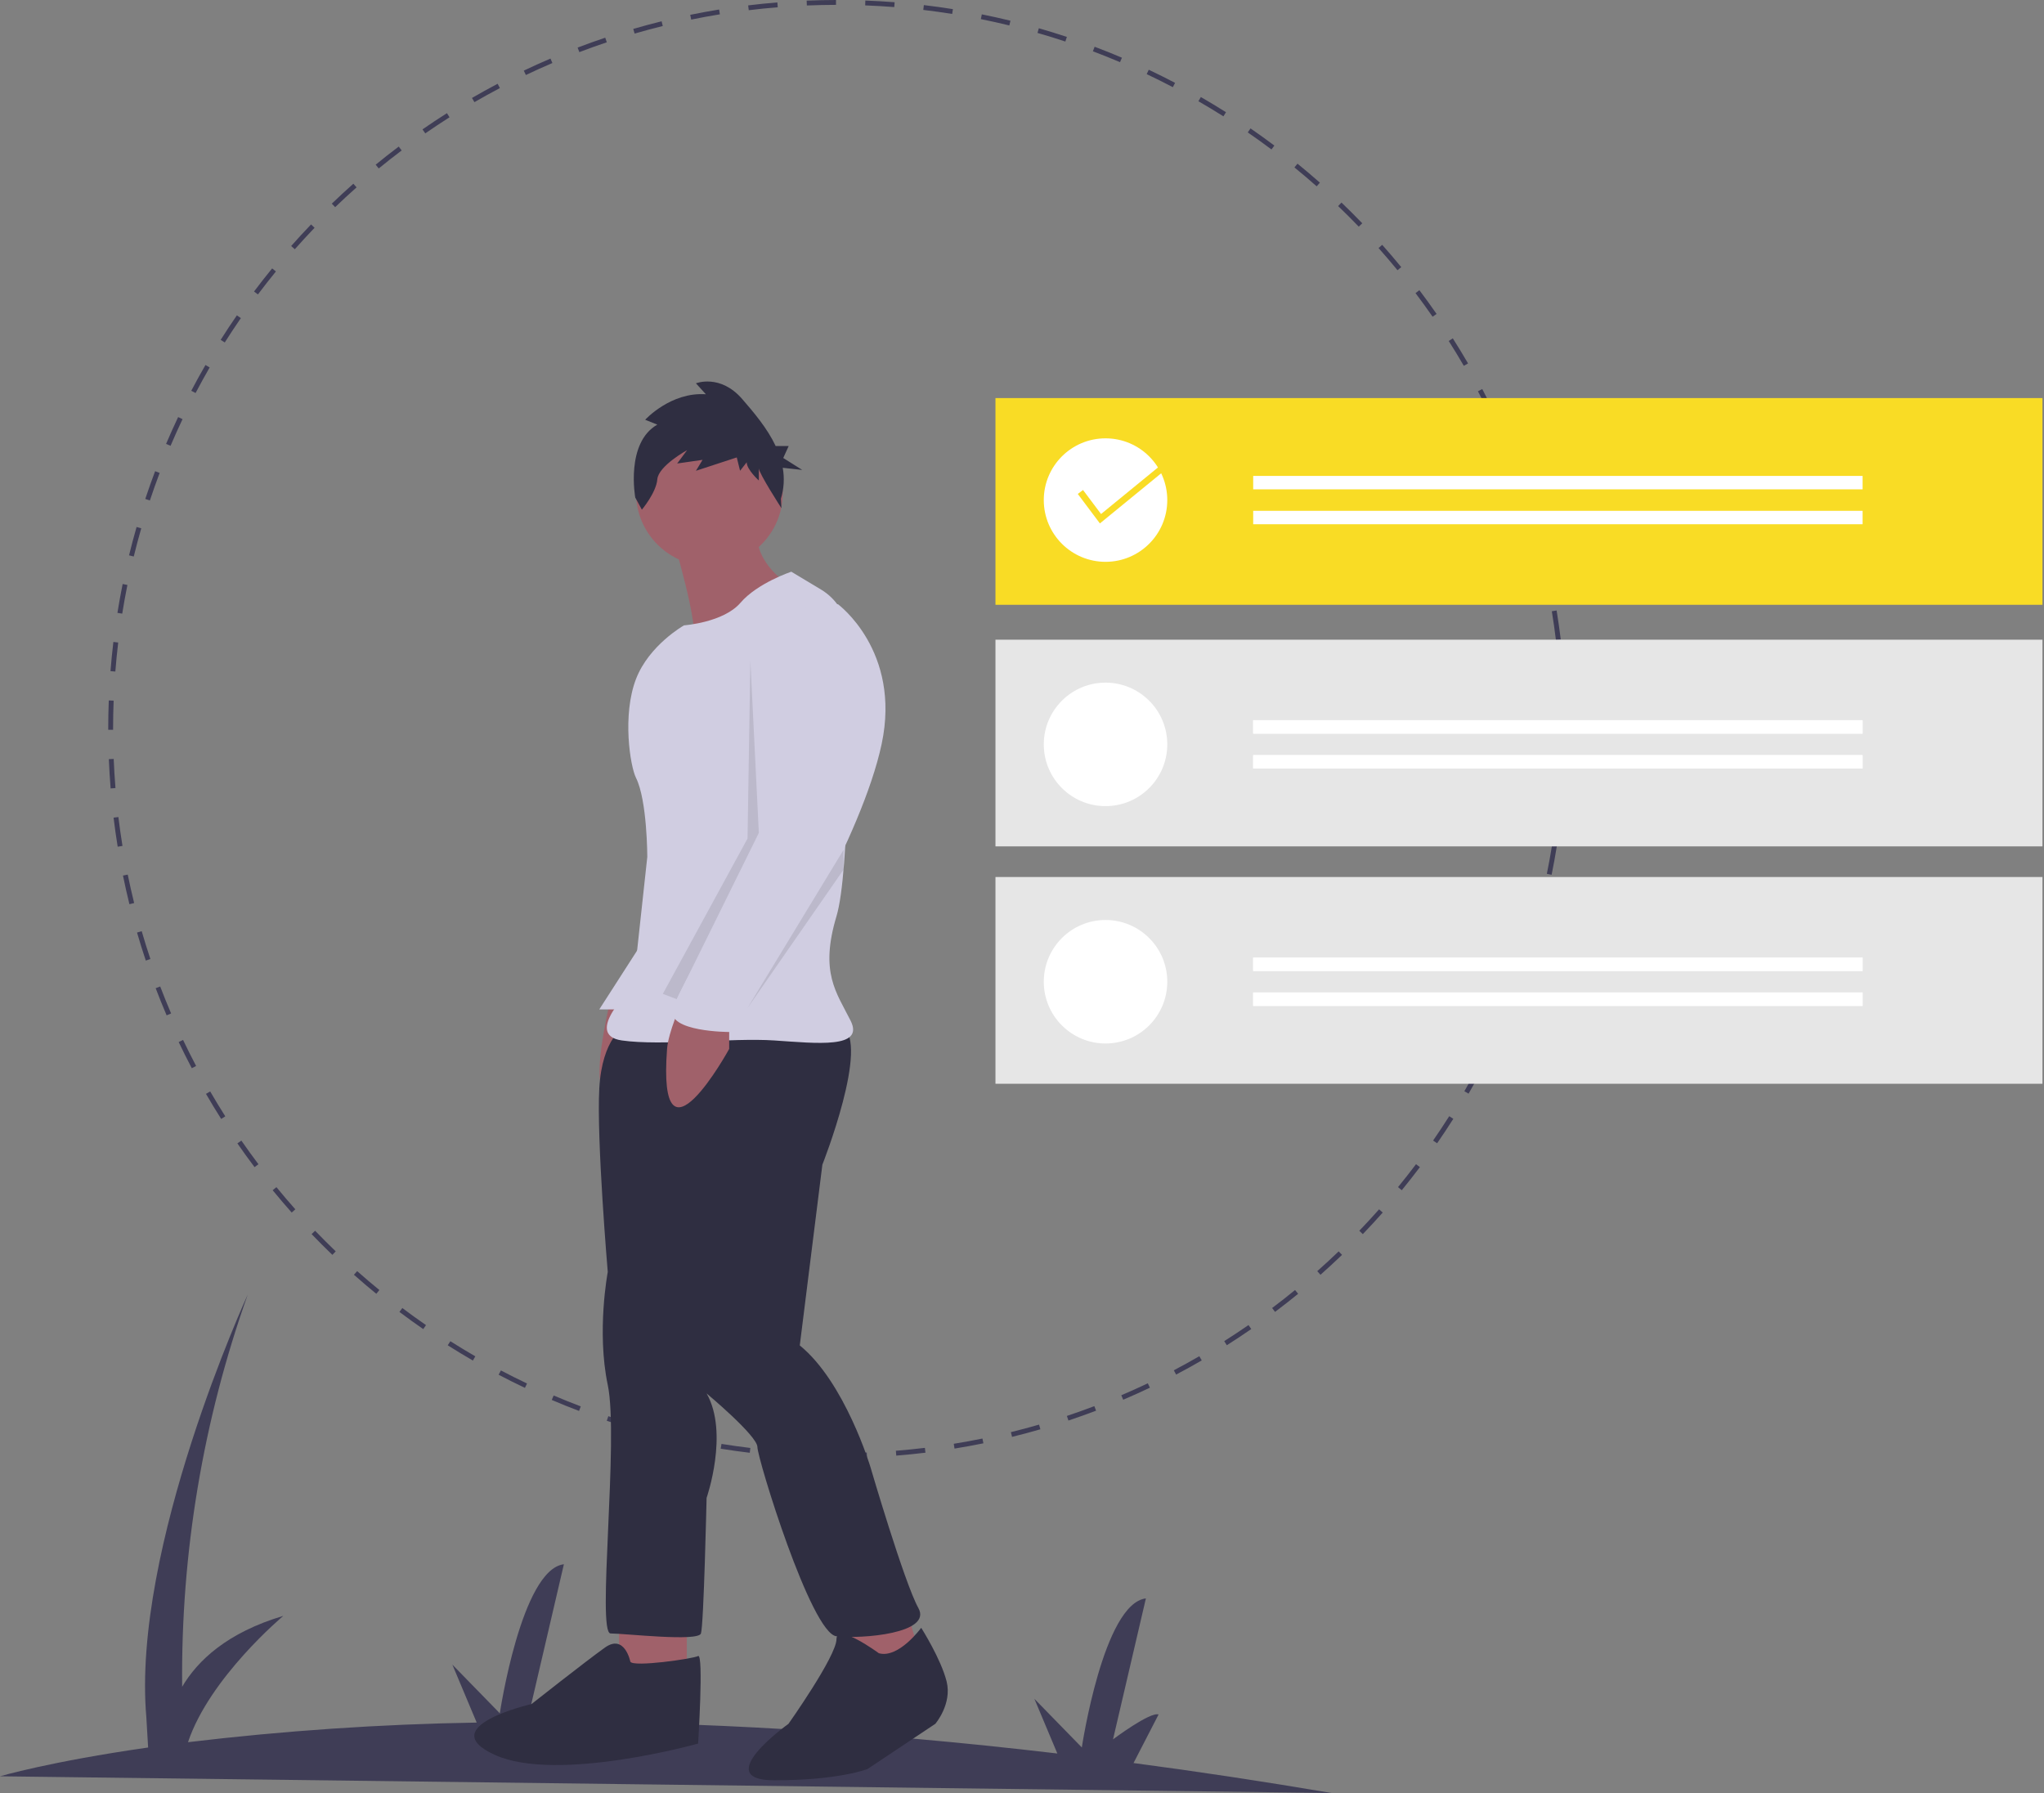 <svg width="456" height="400" viewBox="0 0 456 400" fill="none" xmlns="http://www.w3.org/2000/svg">
<rect x="0" y="0" width="456" height="400" fill="#808080" stroke="none"/>
<g clip-path="url(#clip0)">
<path d="M297.041 400C281.735 397.407 267.015 395.18 252.881 393.319L258.469 382.486C256.585 381.832 248.307 388.036 248.307 388.036L255.64 356.59C246.164 357.732 241.346 389.841 241.346 389.841L230.759 378.985L235.885 391.19C192.627 386.095 155.269 384.206 123.846 384.138L128.628 374.866C126.744 374.212 118.466 380.416 118.466 380.416L125.799 348.97C116.323 350.113 111.505 382.221 111.505 382.221L100.918 371.365L106.347 384.292C84.817 384.647 63.32 386.108 41.941 388.667C46.778 374.223 63.209 360.485 63.209 360.485C50.66 364.217 44.078 370.471 40.638 376.302C40.331 346.499 45.287 316.875 55.277 288.794C55.277 288.794 29.339 345.238 32.649 383.125L33.045 389.852C11.055 393.001 0 396.277 0 396.277L297.041 400Z" fill="#3F3D56"/>
<path d="M186.866 325.261L186.866 324.176C189.021 324.176 191.21 324.131 193.37 324.045L193.414 325.128C191.239 325.216 189.036 325.26 186.866 325.261ZM180.32 325.135C178.153 325.051 175.954 324.921 173.784 324.75L173.869 323.669C176.025 323.839 178.209 323.968 180.362 324.052L180.32 325.135ZM199.95 324.736L199.863 323.654C202.015 323.482 204.192 323.264 206.335 323.005L206.465 324.082C204.308 324.342 202.116 324.562 199.95 324.735V324.736ZM167.268 324.103C165.106 323.845 162.925 323.539 160.783 323.195L160.955 322.125C163.082 322.467 165.249 322.77 167.397 323.027L167.268 324.103ZM212.948 323.166L212.775 322.096C214.902 321.752 217.054 321.359 219.174 320.928L219.39 321.99C217.256 322.425 215.089 322.82 212.948 323.166V323.166ZM154.34 322.027C152.207 321.595 150.057 321.113 147.95 320.598L148.208 319.544C150.301 320.057 152.436 320.535 154.555 320.964L154.34 322.027ZM225.779 320.554L225.52 319.501C227.619 318.985 229.733 318.419 231.803 317.819L232.104 318.861C230.02 319.464 227.892 320.034 225.779 320.554V320.554ZM141.622 318.911C139.532 318.308 137.428 317.654 135.368 316.969L135.711 315.94C137.756 316.621 139.846 317.27 141.923 317.869L141.622 318.911ZM238.356 316.911L238.012 315.883C240.059 315.199 242.12 314.464 244.138 313.697L244.524 314.71C242.491 315.482 240.416 316.223 238.356 316.911V316.911ZM129.182 314.769C127.148 313.998 125.099 313.174 123.092 312.319L123.517 311.322C125.51 312.171 127.546 312.989 129.566 313.754L129.182 314.769ZM250.58 312.268L250.154 311.271C252.136 310.424 254.126 309.527 256.069 308.603L256.535 309.583C254.579 310.512 252.575 311.416 250.58 312.268V312.268ZM117.108 309.625C115.139 308.691 113.164 307.704 111.24 306.692L111.744 305.733C113.656 306.737 115.617 307.718 117.573 308.646L117.108 309.625ZM262.379 306.658L261.873 305.698C263.783 304.694 265.696 303.637 267.558 302.56L268.101 303.498C266.226 304.583 264.301 305.646 262.379 306.658V306.658ZM105.497 303.525C103.608 302.433 101.721 301.29 99.888 300.129L100.468 299.213C102.288 300.366 104.163 301.501 106.04 302.587L105.497 303.525ZM273.694 300.11L273.114 299.194C274.932 298.043 276.754 296.836 278.531 295.608L279.148 296.499C277.359 297.736 275.524 298.951 273.694 300.11L273.694 300.11ZM94.422 296.512C92.629 295.273 90.841 293.983 89.106 292.678L89.758 291.812C91.481 293.108 93.257 294.389 95.038 295.62L94.422 296.512ZM284.454 292.672L283.802 291.805C285.521 290.513 287.242 289.163 288.917 287.794L289.603 288.634C287.917 290.012 286.184 291.37 284.454 292.672H284.454ZM83.95 288.635C82.267 287.26 80.588 285.831 78.961 284.389L79.68 283.578C81.297 285.01 82.964 286.429 84.636 287.795L83.95 288.635ZM294.588 284.392L293.869 283.581C295.484 282.149 297.093 280.665 298.649 279.171L299.4 279.953C297.833 281.457 296.214 282.951 294.588 284.392H294.588ZM74.147 279.949C72.583 278.446 71.025 276.889 69.516 275.32L70.297 274.568C71.797 276.127 73.345 277.674 74.898 279.166L74.147 279.949ZM304.031 275.324L303.25 274.572C304.745 273.018 306.229 271.41 307.664 269.793L308.475 270.513C307.031 272.14 305.536 273.759 304.031 275.324ZM65.074 270.51C63.629 268.881 62.201 267.204 60.83 265.527L61.669 264.841C63.031 266.507 64.45 268.173 65.885 269.791L65.074 270.51ZM312.724 265.526L311.884 264.84C313.254 263.165 314.606 261.442 315.903 259.72L316.769 260.373C315.464 262.106 314.102 263.84 312.724 265.526ZM56.789 260.38C55.482 258.646 54.193 256.862 52.958 255.077L53.85 254.46C55.077 256.233 56.357 258.005 57.655 259.728L56.789 260.38ZM320.606 255.059L319.714 254.443C320.946 252.662 322.156 250.835 323.31 249.014L324.226 249.595C323.064 251.428 321.846 253.266 320.606 255.059ZM49.344 249.625C48.182 247.794 47.042 245.913 45.953 244.034L46.891 243.491C47.972 245.357 49.106 247.225 50.26 249.045L49.344 249.625ZM327.626 243.988L326.687 243.445C327.773 241.569 328.832 239.65 329.836 237.741L330.796 238.246C329.785 240.168 328.718 242.099 327.626 243.988ZM42.791 238.312C41.781 236.394 40.796 234.428 39.863 232.47L40.842 232.004C41.769 233.949 42.747 235.902 43.75 237.807L42.791 238.312ZM333.732 232.38L332.753 231.914C333.681 229.962 334.582 227.963 335.431 225.972L336.429 226.398C335.574 228.402 334.667 230.415 333.732 232.38ZM37.174 226.517C36.32 224.52 35.497 222.483 34.728 220.462L35.742 220.077C36.506 222.083 37.323 224.107 38.171 226.09L37.174 226.517ZM338.882 220.309L337.868 219.925C338.637 217.896 339.374 215.829 340.057 213.781L341.085 214.124C340.398 216.187 339.656 218.267 338.882 220.309ZM32.524 214.296C31.834 212.235 31.177 210.131 30.571 208.045L31.613 207.743C32.214 209.815 32.867 211.904 33.552 213.951L32.524 214.296ZM343.031 207.87L341.99 207.57C342.588 205.501 343.153 203.387 343.669 201.286L344.721 201.544C344.202 203.659 343.633 205.788 343.031 207.87ZM28.874 201.72C28.353 199.609 27.869 197.46 27.434 195.333L28.497 195.115C28.928 197.229 29.409 199.364 29.927 201.461L28.874 201.72ZM346.154 195.155L345.091 194.939C345.52 192.827 345.911 190.674 346.255 188.54L347.326 188.713C346.98 190.861 346.585 193.029 346.154 195.155ZM26.255 188.891C25.907 186.751 25.598 184.57 25.336 182.408L26.412 182.278C26.673 184.425 26.98 186.592 27.325 188.718L26.255 188.891ZM348.238 182.227L347.161 182.098C347.419 179.952 347.636 177.775 347.807 175.627L348.888 175.712C348.716 177.875 348.497 180.067 348.238 182.227V182.227ZM24.679 175.894C24.504 173.729 24.37 171.53 24.282 169.358L25.365 169.314C25.453 171.471 25.585 173.656 25.759 175.807L24.679 175.894ZM349.277 169.177L348.194 169.134C348.279 166.974 348.322 164.786 348.322 162.631L348.322 162.272H349.406L349.406 162.628C349.406 164.8 349.363 167.002 349.277 169.177ZM25.23 162.81H24.145L24.145 162.628C24.145 160.513 24.186 158.371 24.268 156.265L25.351 156.307C25.27 158.4 25.23 160.527 25.23 162.631L25.23 162.81ZM348.179 155.77C348.089 153.617 347.955 151.432 347.778 149.277L348.859 149.189C349.036 151.359 349.172 153.557 349.262 155.725L348.179 155.77ZM25.731 149.813L24.65 149.729C24.82 147.557 25.037 145.365 25.293 143.212L26.37 143.34C26.115 145.479 25.9 147.657 25.731 149.813H25.731ZM347.118 142.806C346.857 140.668 346.548 138.502 346.198 136.368L347.269 136.193C347.62 138.341 347.932 140.522 348.194 142.675L347.118 142.806ZM27.268 136.899L26.197 136.727C26.541 134.58 26.933 132.412 27.363 130.284L28.425 130.498C27.998 132.613 27.609 134.766 27.268 136.899H27.268ZM345.019 129.971C344.584 127.853 344.1 125.719 343.582 123.628L344.635 123.367C345.157 125.472 345.643 127.62 346.081 129.753L345.019 129.971ZM29.841 124.15L28.788 123.892C29.303 121.782 29.87 119.653 30.471 117.563L31.513 117.863C30.916 119.939 30.353 122.054 29.841 124.15ZM341.89 117.348C341.286 115.277 340.632 113.189 339.944 111.141L340.972 110.796C341.664 112.857 342.323 114.959 342.93 117.044L341.89 117.348ZM33.438 111.651L32.409 111.309C33.096 109.244 33.834 107.162 34.606 105.121L35.62 105.504C34.854 107.532 34.12 109.6 33.438 111.651ZM337.747 105.019C336.976 103.002 336.157 100.979 335.311 99.007L336.307 98.58C337.159 100.565 337.984 102.601 338.76 104.632L337.747 105.019ZM38.05 99.454L37.052 99.029C37.904 97.026 38.809 95.012 39.743 93.044L40.722 93.509C39.795 95.464 38.896 97.464 38.05 99.454ZM332.633 93.096C331.705 91.153 330.725 89.201 329.719 87.296L330.677 86.79C331.69 88.708 332.678 90.672 333.611 92.629L332.633 93.096ZM43.633 87.678L42.673 87.175C43.683 85.248 44.748 83.316 45.837 81.43L46.776 81.972C45.694 83.845 44.637 85.765 43.633 87.678ZM326.571 81.617C325.487 79.751 324.352 77.883 323.197 76.067L324.111 75.485C325.274 77.314 326.417 79.194 327.509 81.072L326.571 81.617ZM50.145 76.398L49.229 75.819C50.392 73.98 51.608 72.14 52.844 70.35L53.736 70.966C52.509 72.744 51.301 74.572 50.145 76.398ZM319.6 70.655C318.371 68.883 317.088 67.112 315.79 65.391L316.655 64.738C317.962 66.47 319.253 68.253 320.491 70.037L319.6 70.655ZM57.541 65.684L56.675 65.033C57.981 63.294 59.34 61.558 60.714 59.874L61.554 60.56C60.19 62.233 58.839 63.957 57.541 65.684ZM311.77 60.282C310.403 58.614 308.982 56.95 307.548 55.338L308.358 54.617C309.802 56.241 311.232 57.915 312.609 59.595L311.77 60.282ZM65.769 55.602L64.958 54.883C66.397 53.257 67.89 51.636 69.396 50.067L70.178 50.818C68.683 52.377 67.2 53.986 65.769 55.602V55.602ZM303.131 50.565C301.631 49.008 300.081 47.462 298.525 45.971L299.275 45.188C300.841 46.69 302.401 48.245 303.911 49.812L303.131 50.565ZM74.774 46.214L74.022 45.433C75.587 43.927 77.204 42.432 78.829 40.989L79.549 41.799C77.935 43.233 76.328 44.719 74.774 46.214V46.214ZM293.738 41.565C292.118 40.132 290.449 38.715 288.778 37.353L289.463 36.512C291.145 37.884 292.826 39.311 294.456 40.753L293.738 41.565ZM84.497 37.58L83.809 36.741C85.492 35.364 87.223 34.003 88.954 32.698L89.607 33.563C87.887 34.86 86.168 36.212 84.497 37.58ZM283.651 33.342C281.921 32.044 280.143 30.765 278.367 29.54L278.982 28.647C280.77 29.881 282.56 31.168 284.302 32.475L283.651 33.342ZM94.874 29.755L94.256 28.864C96.044 27.625 97.877 26.408 99.706 25.247L100.288 26.162C98.471 27.316 96.649 28.524 94.874 29.755H94.874ZM272.933 25.952C271.105 24.797 269.229 23.665 267.357 22.586L267.899 21.646C269.783 22.733 271.671 23.873 273.512 25.035L272.933 25.952ZM105.839 22.791L105.295 21.853C107.17 20.766 109.094 19.701 111.014 18.688L111.521 19.647C109.613 20.653 107.701 21.711 105.839 22.791ZM261.65 19.446C259.735 18.442 257.773 17.465 255.818 16.539L256.281 15.559C258.25 16.491 260.225 17.475 262.152 18.485L261.65 19.446ZM117.322 16.735L116.855 15.756C118.81 14.824 120.812 13.919 122.807 13.064L123.234 14.061C121.253 14.909 119.263 15.809 117.322 16.735ZM249.871 13.87C247.878 13.024 245.842 12.208 243.819 11.444L244.202 10.429C246.239 11.198 248.289 12.02 250.295 12.872L249.871 13.87ZM129.247 11.628L128.861 10.615C130.89 9.841 132.964 9.099 135.026 8.407L135.37 9.435C133.322 10.122 131.262 10.86 129.247 11.628H129.247ZM237.671 9.265C235.622 8.585 233.532 7.939 231.457 7.343L231.757 6.301C233.845 6.901 235.95 7.552 238.012 8.236L237.671 9.265ZM141.578 7.492L141.275 6.451C143.361 5.844 145.488 5.272 147.599 4.75L147.86 5.802C145.763 6.321 143.649 6.89 141.578 7.492ZM225.17 5.675C223.077 5.164 220.941 4.689 218.821 4.262L219.035 3.199C221.169 3.629 223.319 4.107 225.427 4.621L225.17 5.675ZM154.204 4.369L153.986 3.307C156.112 2.872 158.278 2.474 160.426 2.124L160.601 3.194C158.467 3.542 156.315 3.937 154.204 4.369ZM212.42 3.108C210.288 2.768 208.12 2.467 205.977 2.214L206.105 1.137C208.262 1.392 210.444 1.695 212.59 2.038L212.42 3.108ZM167.04 2.277L166.909 1.201C169.066 0.939 171.257 0.716 173.423 0.54L173.511 1.621C171.359 1.796 169.182 2.016 167.04 2.277ZM199.504 1.578C197.355 1.411 195.17 1.284 193.011 1.202L193.052 0.119C195.226 0.201 197.425 0.329 199.588 0.497L199.504 1.578ZM180.004 1.223L179.959 0.14C182.127 0.051 184.33 0.004 186.506 0L186.507 1.084C184.346 1.088 182.158 1.135 180.004 1.223Z" fill="#3F3D56"/>
<path d="M135.902 224.242C135.902 224.242 131.492 243.141 135.272 243.141C139.051 243.141 146.611 234.321 146.611 234.321V229.282L135.902 224.242Z" fill="#A0616A"/>
<path d="M145.036 207.548L133.697 225.187H141.886L145.036 207.548Z" fill="#D0CDE1"/>
<path d="M153.226 361.26H138.106V373.859H153.226V361.26Z" fill="#A0616A"/>
<path d="M186.614 359.37L189.764 373.859L205.513 370.079L201.733 357.48L186.614 359.37Z" fill="#A0616A"/>
<path d="M139.366 228.967C139.366 228.967 134.327 231.487 133.697 242.826C133.067 254.165 135.587 283.774 135.587 283.774C135.587 283.774 133.067 297.003 135.587 308.973C138.106 320.942 133.067 364.41 136.217 364.41C139.366 364.41 155.746 366.3 156.375 364.41C157.005 362.52 157.635 334.171 157.635 334.171C157.635 334.171 162.675 319.682 157.635 310.863C157.635 310.863 168.975 320.312 168.975 322.832C168.975 325.352 180.944 364.41 186.614 365.04C192.284 365.67 208.033 364.41 204.883 358.74C201.733 353.07 194.174 327.242 194.174 327.242C194.174 327.242 188.504 308.343 178.424 300.153L183.464 259.835C183.464 259.835 194.174 232.747 187.874 228.967C181.574 225.187 139.366 228.967 139.366 228.967Z" fill="#2F2E41"/>
<path d="M158.265 126.282C167.311 126.282 174.645 118.949 174.645 109.903C174.645 100.857 167.311 93.524 158.265 93.524C149.219 93.524 141.886 100.857 141.886 109.903C141.886 118.949 149.219 126.282 158.265 126.282Z" fill="#A0616A"/>
<path d="M150.076 119.983C150.076 119.983 156.375 140.771 154.486 143.291C152.596 145.811 174.645 129.432 174.645 129.432C174.645 129.432 166.455 123.762 169.605 115.573L150.076 119.983Z" fill="#A0616A"/>
<path d="M176.534 127.542C176.534 127.542 168.975 130.062 165.195 134.472C161.415 138.881 152.596 139.511 152.596 139.511C152.596 139.511 144.799 143.902 141.886 151.481C138.782 159.558 140.586 170.93 141.886 173.53C144.406 178.569 144.406 191.169 144.406 191.169L141.256 220.147C141.256 220.147 129.917 230.857 138.736 232.117C147.556 233.377 163.305 231.487 172.755 232.117C182.204 232.747 192.914 234.006 189.764 227.707C186.614 221.407 182.834 216.997 186.614 204.398C189.572 194.539 189.443 157.676 189.248 142.109C189.221 139.971 188.648 137.876 187.582 136.022C186.517 134.168 184.995 132.618 183.161 131.518L176.534 127.542Z" fill="#D0CDE1"/>
<path d="M151.966 223.927C151.966 223.927 149.099 230.237 148.816 234.006C146.611 263.3 162.675 234.006 162.675 234.006V228.967L151.966 223.927Z" fill="#A0616A"/>
<path d="M196.063 368.819C196.063 368.819 186.614 361.89 186.614 365.67C186.614 369.449 175.904 384.569 175.904 384.569C175.904 384.569 158.265 397.168 172.755 397.168C187.244 397.168 193.544 394.648 193.544 394.648L208.663 384.569C208.663 384.569 212.443 380.159 211.183 375.119C209.923 370.079 205.513 363.15 205.513 363.15C205.513 363.15 200.473 370.079 196.063 368.819Z" fill="#2F2E41"/>
<path d="M140.626 370.709C140.626 370.709 139.366 364.41 134.957 367.559C130.547 370.709 118.577 380.159 118.577 380.159C118.577 380.159 96.529 385.199 110.388 391.498C124.247 397.798 155.746 388.978 155.746 388.978C155.746 388.978 157.005 368.819 155.746 369.449C154.486 370.079 141.256 371.969 140.626 370.709Z" fill="#2F2E41"/>
<path opacity="0.1" d="M167.4 147.386L169.29 185.814L150.977 222.904L147.871 221.722L166.77 187.074L167.4 147.386Z" fill="black"/>
<path d="M182.204 135.732L186.929 134.787C186.929 134.787 201.103 145.181 196.693 165.97C192.284 186.759 172.755 218.257 172.755 218.257C172.755 218.257 168.345 223.927 167.085 225.187C165.825 226.447 163.305 225.187 164.565 227.077C165.825 228.967 162.675 230.227 162.675 230.227C162.675 230.227 148.816 230.227 150.076 225.187C151.336 220.147 172.755 184.239 172.755 184.239L169.605 150.851C169.605 150.851 167.085 134.472 182.204 135.732Z" fill="#D0CDE1"/>
<path opacity="0.1" d="M188.189 194.003V189.594L166.77 224.872L188.189 194.003Z" fill="black"/>
<path d="M146.643 94.73L143.935 93.646C143.935 93.646 149.597 87.413 157.474 87.955L155.259 85.516C155.259 85.516 160.674 83.348 165.597 89.039C168.185 92.031 171.18 95.547 173.047 99.509H175.946L174.736 102.174L178.972 104.838L174.624 104.36C175.036 106.66 174.895 109.026 174.213 111.262L174.33 113.368C174.33 113.368 169.29 105.57 169.29 104.486V107.196C169.29 107.196 166.582 104.757 166.582 103.131L165.105 105.028L164.367 102.047L155.259 105.028L156.736 102.589L151.074 103.402L153.289 100.421C153.289 100.421 146.889 103.944 146.643 106.925C146.397 109.907 143.197 113.701 143.197 113.701L141.72 110.991C141.72 110.991 139.504 98.795 146.643 94.73Z" fill="#2F2E41"/>
<path d="M455.658 88.805H222.08V134.922H455.658V88.805Z" fill="#F9DC25"/>
<path d="M455.658 142.707H222.08V188.824H455.658V142.707Z" fill="#E6E6E6"/>
<path d="M246.635 125.339C254.243 125.339 260.41 119.172 260.41 111.564C260.41 103.956 254.243 97.789 246.635 97.789C239.027 97.789 232.86 103.956 232.86 111.564C232.86 119.172 239.027 125.339 246.635 125.339Z" fill="white"/>
<path d="M415.531 106.173H279.576V109.168H415.531V106.173Z" fill="white"/>
<path d="M415.531 113.959H279.576V116.954H415.531V113.959Z" fill="white"/>
<path d="M246.635 179.84C254.243 179.84 260.41 173.673 260.41 166.065C260.41 158.457 254.243 152.29 246.635 152.29C239.027 152.29 232.86 158.457 232.86 166.065C232.86 173.673 239.027 179.84 246.635 179.84Z" fill="white"/>
<path d="M415.531 160.675H279.576V163.67H415.531V160.675Z" fill="white"/>
<path d="M415.531 168.461H279.576V171.456H415.531V168.461Z" fill="white"/>
<path d="M415.531 160.675H279.576V163.67H415.531V160.675Z" fill="white"/>
<path d="M415.531 168.461H279.576V171.456H415.531V168.461Z" fill="white"/>
<path d="M455.658 195.659H222.08V241.776H455.658V195.659Z" fill="#E6E6E6"/>
<path d="M246.635 232.792C254.243 232.792 260.41 226.625 260.41 219.017C260.41 211.409 254.243 205.242 246.635 205.242C239.027 205.242 232.86 211.409 232.86 219.017C232.86 226.625 239.027 232.792 246.635 232.792Z" fill="white"/>
<path d="M415.531 213.627H279.576V216.621H415.531V213.627Z" fill="white"/>
<path d="M415.531 221.413H279.576V224.407H415.531V221.413Z" fill="white"/>
<path d="M415.531 213.627H279.576V216.621H415.531V213.627Z" fill="white"/>
<path d="M415.531 221.413H279.576V224.407H415.531V221.413Z" fill="white"/>
<path d="M245.38 116.771L240.446 110.193L241.615 109.317L245.634 114.675L261.458 101.729L262.383 102.86L245.38 116.771Z" fill="#F9DC25"/>
</g>
<defs>
<clipPath id="clip0">
<rect width="455.658" height="400" fill="white"/>
</clipPath>
</defs>
</svg>
